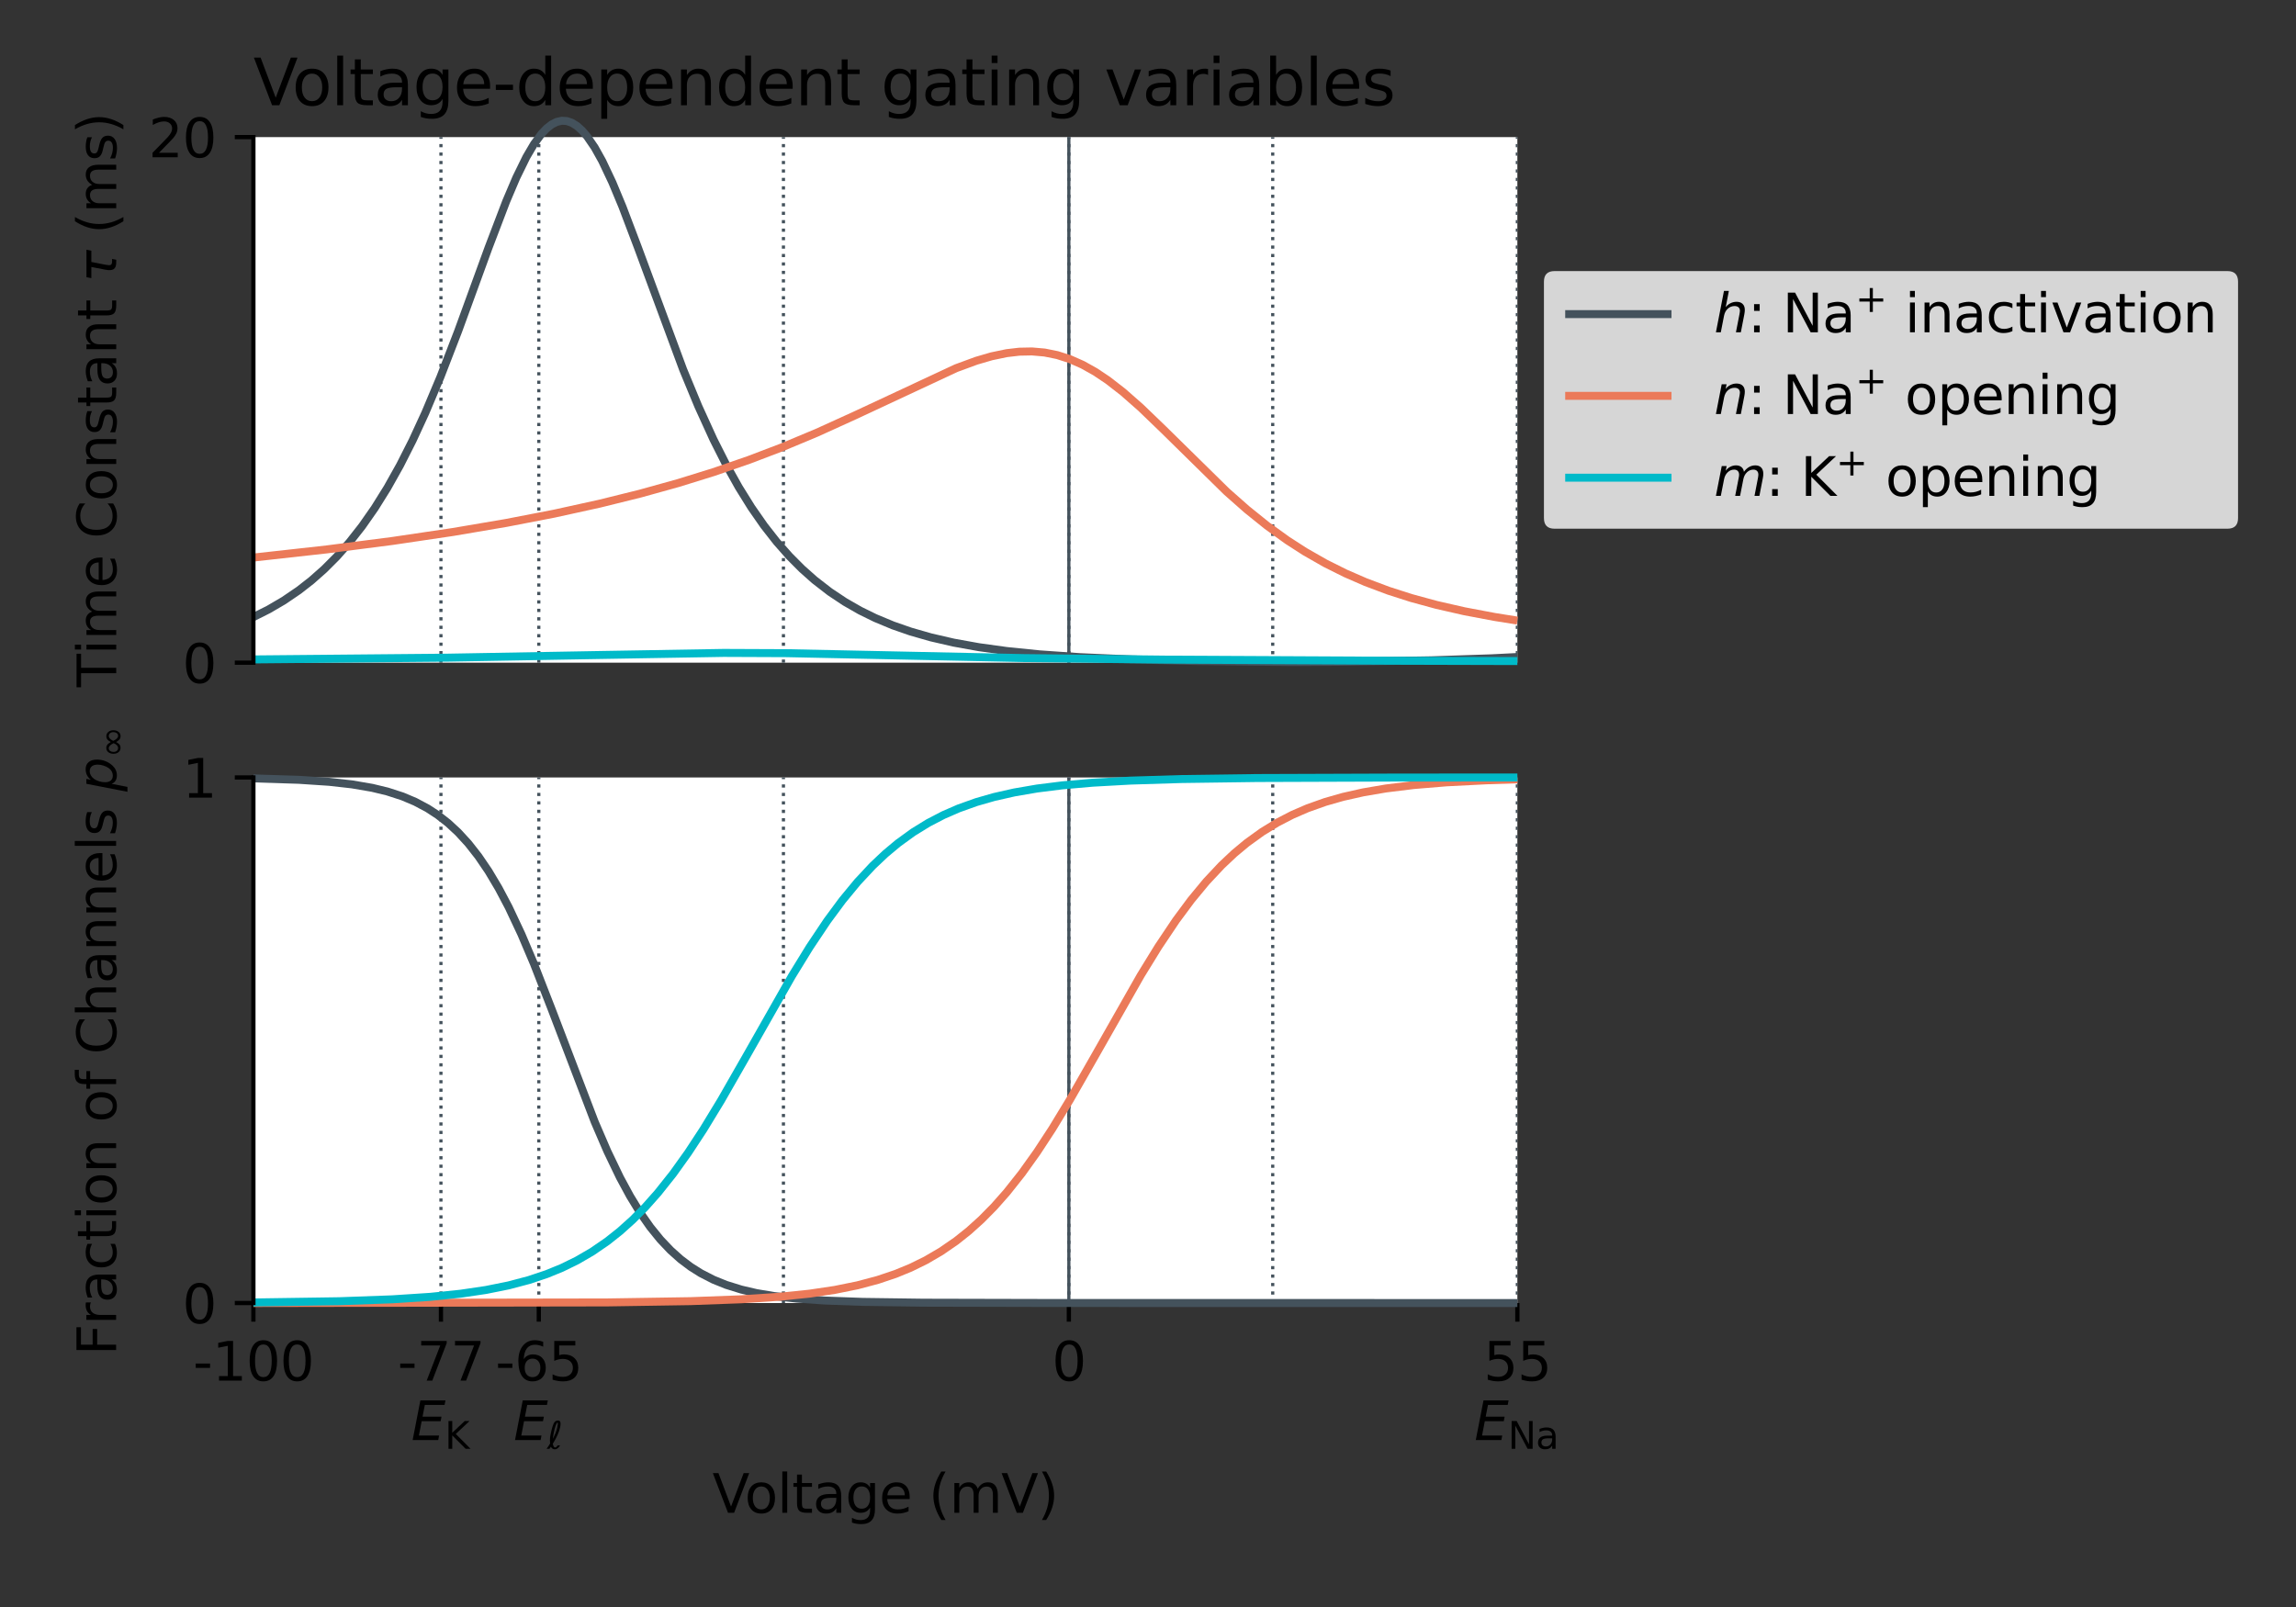 <?xml version="1.0" encoding="utf-8" standalone="no"?>
<!DOCTYPE svg PUBLIC "-//W3C//DTD SVG 1.1//EN"
  "http://www.w3.org/Graphics/SVG/1.1/DTD/svg11.dtd">
<svg xmlns:xlink="http://www.w3.org/1999/xlink" width="432pt" height="302.4pt" viewBox="0 0 432 302.4" xmlns="http://www.w3.org/2000/svg" version="1.1">
 <rect x="0" y="0" width="432" height="302.4" fill="#333333" stroke="none"/>
 <defs>
  <style type="text/css">*{stroke-linejoin: round; stroke-linecap: butt}</style>
 </defs>
 <g id="figure_1">
  <g id="patch_1">
   <path d="M 0 302.4 
L 432 302.4 
L 432 0 
L 0 0 
L 0 302.4 
z
" style="fill: none"/>
  </g>
  <g id="axes_1">
   <g id="patch_2">
    <path d="M 47.675 124.7 
L 285.497 124.7 
L 285.497 25.8 
L 47.675 25.8 
z
" style="fill: #ffffff"/>
   </g>
   <g id="line2d_1">
    <path d="M 47.675 124.7 
L 47.675 25.8 
" clip-path="url(#p7a672c3067)" style="fill: none; stroke-dasharray: 0.6,0.99; stroke-dashoffset: 0; stroke: #44525c; stroke-width: 0.6"/>
   </g>
   <g id="line2d_2">
    <path d="M 82.965 124.7 
L 82.965 25.8 
" clip-path="url(#p7a672c3067)" style="fill: none; stroke-dasharray: 0.6,0.99; stroke-dashoffset: 0; stroke: #44525c; stroke-width: 0.6"/>
   </g>
   <g id="line2d_3">
    <path d="M 101.377 124.7 
L 101.377 25.8 
" clip-path="url(#p7a672c3067)" style="fill: none; stroke-dasharray: 0.6,0.99; stroke-dashoffset: 0; stroke: #44525c; stroke-width: 0.6"/>
   </g>
   <g id="line2d_4">
    <path d="M 147.407 124.7 
L 147.407 25.8 
" clip-path="url(#p7a672c3067)" style="fill: none; stroke-dasharray: 0.6,0.99; stroke-dashoffset: 0; stroke: #44525c; stroke-width: 0.6"/>
   </g>
   <g id="line2d_5">
    <path d="M 201.108 124.7 
L 201.108 25.8 
" clip-path="url(#p7a672c3067)" style="fill: none; stroke-dasharray: 0.6,0.99; stroke-dashoffset: 0; stroke: #44525c; stroke-width: 0.6"/>
   </g>
   <g id="line2d_6">
    <path d="M 239.467 124.7 
L 239.467 25.8 
" clip-path="url(#p7a672c3067)" style="fill: none; stroke-dasharray: 0.6,0.99; stroke-dashoffset: 0; stroke: #44525c; stroke-width: 0.6"/>
   </g>
   <g id="line2d_7">
    <path d="M 285.497 124.7 
L 285.497 25.8 
" clip-path="url(#p7a672c3067)" style="fill: none; stroke-dasharray: 0.6,0.99; stroke-dashoffset: 0; stroke: #44525c; stroke-width: 0.6"/>
   </g>
   <g id="line2d_8">
    <path d="M 201.108 124.7 
L 201.108 25.8 
" clip-path="url(#p7a672c3067)" style="fill: none; stroke: #44525c; stroke-width: 0.6; stroke-linecap: square"/>
   </g>
   <g id="matplotlib.axis_1"/>
   <g id="matplotlib.axis_2">
    <g id="ytick_1">
     <g id="line2d_9">
      <defs>
       <path id="m59bffc2d62" d="M 0 0 
L -3.5 0 
" style="stroke: #000000; stroke-width: 0.8"/>
      </defs>
      <g>
       <use xlink:href="#m59bffc2d62" x="47.675" y="124.7" style="stroke: #000000; stroke-width: 0.8"/>
      </g>
     </g>
     <g id="text_1">
      <!-- 0 -->
      <g transform="translate(34.312 128.499) scale(0.1 -0.1)">
       <defs>
        <path id="DejaVuSans-30" d="M 2034 4250 
Q 1547 4250 1301 3770 
Q 1056 3291 1056 2328 
Q 1056 1369 1301 889 
Q 1547 409 2034 409 
Q 2525 409 2770 889 
Q 3016 1369 3016 2328 
Q 3016 3291 2770 3770 
Q 2525 4250 2034 4250 
z
M 2034 4750 
Q 2819 4750 3233 4129 
Q 3647 3509 3647 2328 
Q 3647 1150 3233 529 
Q 2819 -91 2034 -91 
Q 1250 -91 836 529 
Q 422 1150 422 2328 
Q 422 3509 836 4129 
Q 1250 4750 2034 4750 
z
" transform="scale(0.016)"/>
       </defs>
       <use xlink:href="#DejaVuSans-30"/>
      </g>
     </g>
    </g>
    <g id="ytick_2">
     <g id="line2d_10">
      <g>
       <use xlink:href="#m59bffc2d62" x="47.675" y="25.8" style="stroke: #000000; stroke-width: 0.8"/>
      </g>
     </g>
     <g id="text_2">
      <!-- 20 -->
      <g transform="translate(27.95 29.599) scale(0.1 -0.1)">
       <defs>
        <path id="DejaVuSans-32" d="M 1228 531 
L 3431 531 
L 3431 0 
L 469 0 
L 469 531 
Q 828 903 1448 1529 
Q 2069 2156 2228 2338 
Q 2531 2678 2651 2914 
Q 2772 3150 2772 3378 
Q 2772 3750 2511 3984 
Q 2250 4219 1831 4219 
Q 1534 4219 1204 4116 
Q 875 4013 500 3803 
L 500 4441 
Q 881 4594 1212 4672 
Q 1544 4750 1819 4750 
Q 2544 4750 2975 4387 
Q 3406 4025 3406 3419 
Q 3406 3131 3298 2873 
Q 3191 2616 2906 2266 
Q 2828 2175 2409 1742 
Q 1991 1309 1228 531 
z
" transform="scale(0.016)"/>
       </defs>
       <use xlink:href="#DejaVuSans-32"/>
       <use xlink:href="#DejaVuSans-30" x="63.623"/>
      </g>
     </g>
    </g>
    <g id="text_3">
     <!-- Time Constant $\tau$ (ms) -->
     <g transform="translate(21.87 129.3) rotate(-90) scale(0.1 -0.1)">
      <defs>
       <path id="DejaVuSans-54" d="M -19 4666 
L 3928 4666 
L 3928 4134 
L 2272 4134 
L 2272 0 
L 1638 0 
L 1638 4134 
L -19 4134 
L -19 4666 
z
" transform="scale(0.016)"/>
       <path id="DejaVuSans-69" d="M 603 3500 
L 1178 3500 
L 1178 0 
L 603 0 
L 603 3500 
z
M 603 4863 
L 1178 4863 
L 1178 4134 
L 603 4134 
L 603 4863 
z
" transform="scale(0.016)"/>
       <path id="DejaVuSans-6d" d="M 3328 2828 
Q 3544 3216 3844 3400 
Q 4144 3584 4550 3584 
Q 5097 3584 5394 3201 
Q 5691 2819 5691 2113 
L 5691 0 
L 5113 0 
L 5113 2094 
Q 5113 2597 4934 2840 
Q 4756 3084 4391 3084 
Q 3944 3084 3684 2787 
Q 3425 2491 3425 1978 
L 3425 0 
L 2847 0 
L 2847 2094 
Q 2847 2600 2669 2842 
Q 2491 3084 2119 3084 
Q 1678 3084 1418 2786 
Q 1159 2488 1159 1978 
L 1159 0 
L 581 0 
L 581 3500 
L 1159 3500 
L 1159 2956 
Q 1356 3278 1631 3431 
Q 1906 3584 2284 3584 
Q 2666 3584 2933 3390 
Q 3200 3197 3328 2828 
z
" transform="scale(0.016)"/>
       <path id="DejaVuSans-65" d="M 3597 1894 
L 3597 1613 
L 953 1613 
Q 991 1019 1311 708 
Q 1631 397 2203 397 
Q 2534 397 2845 478 
Q 3156 559 3463 722 
L 3463 178 
Q 3153 47 2828 -22 
Q 2503 -91 2169 -91 
Q 1331 -91 842 396 
Q 353 884 353 1716 
Q 353 2575 817 3079 
Q 1281 3584 2069 3584 
Q 2775 3584 3186 3129 
Q 3597 2675 3597 1894 
z
M 3022 2063 
Q 3016 2534 2758 2815 
Q 2500 3097 2075 3097 
Q 1594 3097 1305 2825 
Q 1016 2553 972 2059 
L 3022 2063 
z
" transform="scale(0.016)"/>
       <path id="DejaVuSans-20" transform="scale(0.016)"/>
       <path id="DejaVuSans-43" d="M 4122 4306 
L 4122 3641 
Q 3803 3938 3442 4084 
Q 3081 4231 2675 4231 
Q 1875 4231 1450 3742 
Q 1025 3253 1025 2328 
Q 1025 1406 1450 917 
Q 1875 428 2675 428 
Q 3081 428 3442 575 
Q 3803 722 4122 1019 
L 4122 359 
Q 3791 134 3420 21 
Q 3050 -91 2638 -91 
Q 1578 -91 968 557 
Q 359 1206 359 2328 
Q 359 3453 968 4101 
Q 1578 4750 2638 4750 
Q 3056 4750 3426 4639 
Q 3797 4528 4122 4306 
z
" transform="scale(0.016)"/>
       <path id="DejaVuSans-6f" d="M 1959 3097 
Q 1497 3097 1228 2736 
Q 959 2375 959 1747 
Q 959 1119 1226 758 
Q 1494 397 1959 397 
Q 2419 397 2687 759 
Q 2956 1122 2956 1747 
Q 2956 2369 2687 2733 
Q 2419 3097 1959 3097 
z
M 1959 3584 
Q 2709 3584 3137 3096 
Q 3566 2609 3566 1747 
Q 3566 888 3137 398 
Q 2709 -91 1959 -91 
Q 1206 -91 779 398 
Q 353 888 353 1747 
Q 353 2609 779 3096 
Q 1206 3584 1959 3584 
z
" transform="scale(0.016)"/>
       <path id="DejaVuSans-6e" d="M 3513 2113 
L 3513 0 
L 2938 0 
L 2938 2094 
Q 2938 2591 2744 2837 
Q 2550 3084 2163 3084 
Q 1697 3084 1428 2787 
Q 1159 2491 1159 1978 
L 1159 0 
L 581 0 
L 581 3500 
L 1159 3500 
L 1159 2956 
Q 1366 3272 1645 3428 
Q 1925 3584 2291 3584 
Q 2894 3584 3203 3211 
Q 3513 2838 3513 2113 
z
" transform="scale(0.016)"/>
       <path id="DejaVuSans-73" d="M 2834 3397 
L 2834 2853 
Q 2591 2978 2328 3040 
Q 2066 3103 1784 3103 
Q 1356 3103 1142 2972 
Q 928 2841 928 2578 
Q 928 2378 1081 2264 
Q 1234 2150 1697 2047 
L 1894 2003 
Q 2506 1872 2764 1633 
Q 3022 1394 3022 966 
Q 3022 478 2636 193 
Q 2250 -91 1575 -91 
Q 1294 -91 989 -36 
Q 684 19 347 128 
L 347 722 
Q 666 556 975 473 
Q 1284 391 1588 391 
Q 1994 391 2212 530 
Q 2431 669 2431 922 
Q 2431 1156 2273 1281 
Q 2116 1406 1581 1522 
L 1381 1569 
Q 847 1681 609 1914 
Q 372 2147 372 2553 
Q 372 3047 722 3315 
Q 1072 3584 1716 3584 
Q 2034 3584 2315 3537 
Q 2597 3491 2834 3397 
z
" transform="scale(0.016)"/>
       <path id="DejaVuSans-74" d="M 1172 4494 
L 1172 3500 
L 2356 3500 
L 2356 3053 
L 1172 3053 
L 1172 1153 
Q 1172 725 1289 603 
Q 1406 481 1766 481 
L 2356 481 
L 2356 0 
L 1766 0 
Q 1100 0 847 248 
Q 594 497 594 1153 
L 594 3053 
L 172 3053 
L 172 3500 
L 594 3500 
L 594 4494 
L 1172 4494 
z
" transform="scale(0.016)"/>
       <path id="DejaVuSans-61" d="M 2194 1759 
Q 1497 1759 1228 1600 
Q 959 1441 959 1056 
Q 959 750 1161 570 
Q 1363 391 1709 391 
Q 2188 391 2477 730 
Q 2766 1069 2766 1631 
L 2766 1759 
L 2194 1759 
z
M 3341 1997 
L 3341 0 
L 2766 0 
L 2766 531 
Q 2569 213 2275 61 
Q 1981 -91 1556 -91 
Q 1019 -91 701 211 
Q 384 513 384 1019 
Q 384 1609 779 1909 
Q 1175 2209 1959 2209 
L 2766 2209 
L 2766 2266 
Q 2766 2663 2505 2880 
Q 2244 3097 1772 3097 
Q 1472 3097 1187 3025 
Q 903 2953 641 2809 
L 641 3341 
Q 956 3463 1253 3523 
Q 1550 3584 1831 3584 
Q 2591 3584 2966 3190 
Q 3341 2797 3341 1997 
z
" transform="scale(0.016)"/>
       <path id="DejaVuSans-Oblique-3c4" d="M 2103 638 
Q 2188 488 2525 488 
L 2800 488 
L 2706 0 
L 2363 0 
Q 1800 0 1600 300 
Q 1403 606 1534 1269 
L 1856 2925 
L 541 2925 
L 653 3500 
L 3881 3500 
L 3769 2925 
L 2444 2925 
L 2113 1234 
Q 2025 781 2103 638 
z
" transform="scale(0.016)"/>
       <path id="DejaVuSans-28" d="M 1984 4856 
Q 1566 4138 1362 3434 
Q 1159 2731 1159 2009 
Q 1159 1288 1364 580 
Q 1569 -128 1984 -844 
L 1484 -844 
Q 1016 -109 783 600 
Q 550 1309 550 2009 
Q 550 2706 781 3412 
Q 1013 4119 1484 4856 
L 1984 4856 
z
" transform="scale(0.016)"/>
       <path id="DejaVuSans-29" d="M 513 4856 
L 1013 4856 
Q 1481 4119 1714 3412 
Q 1947 2706 1947 2009 
Q 1947 1309 1714 600 
Q 1481 -109 1013 -844 
L 513 -844 
Q 928 -128 1133 580 
Q 1338 1288 1338 2009 
Q 1338 2731 1133 3434 
Q 928 4138 513 4856 
z
" transform="scale(0.016)"/>
      </defs>
      <use xlink:href="#DejaVuSans-54" transform="translate(0 0.016)"/>
      <use xlink:href="#DejaVuSans-69" transform="translate(61.084 0.016)"/>
      <use xlink:href="#DejaVuSans-6d" transform="translate(88.867 0.016)"/>
      <use xlink:href="#DejaVuSans-65" transform="translate(186.279 0.016)"/>
      <use xlink:href="#DejaVuSans-20" transform="translate(247.803 0.016)"/>
      <use xlink:href="#DejaVuSans-43" transform="translate(279.59 0.016)"/>
      <use xlink:href="#DejaVuSans-6f" transform="translate(349.414 0.016)"/>
      <use xlink:href="#DejaVuSans-6e" transform="translate(410.596 0.016)"/>
      <use xlink:href="#DejaVuSans-73" transform="translate(473.975 0.016)"/>
      <use xlink:href="#DejaVuSans-74" transform="translate(526.074 0.016)"/>
      <use xlink:href="#DejaVuSans-61" transform="translate(565.283 0.016)"/>
      <use xlink:href="#DejaVuSans-6e" transform="translate(626.562 0.016)"/>
      <use xlink:href="#DejaVuSans-74" transform="translate(689.941 0.016)"/>
      <use xlink:href="#DejaVuSans-20" transform="translate(729.15 0.016)"/>
      <use xlink:href="#DejaVuSans-Oblique-3c4" transform="translate(760.938 0.016)"/>
      <use xlink:href="#DejaVuSans-20" transform="translate(821.143 0.016)"/>
      <use xlink:href="#DejaVuSans-28" transform="translate(852.93 0.016)"/>
      <use xlink:href="#DejaVuSans-6d" transform="translate(891.943 0.016)"/>
      <use xlink:href="#DejaVuSans-73" transform="translate(989.355 0.016)"/>
      <use xlink:href="#DejaVuSans-29" transform="translate(1041.455 0.016)"/>
     </g>
    </g>
   </g>
   <g id="line2d_11">
    <path d="M 47.675 116.119 
L 50.529 114.687 
L 53.383 113.018 
L 56.237 111.076 
L 58.615 109.218 
L 60.993 107.113 
L 63.371 104.732 
L 65.749 102.044 
L 68.128 99.015 
L 70.506 95.611 
L 72.884 91.802 
L 75.262 87.559 
L 77.641 82.861 
L 80.019 77.702 
L 82.873 70.922 
L 86.202 62.305 
L 91.91 46.636 
L 95.239 37.903 
L 97.142 33.43 
L 99.045 29.542 
L 100.471 27.112 
L 101.898 25.167 
L 102.85 24.168 
L 103.801 23.422 
L 104.752 22.938 
L 105.704 22.723 
L 106.655 22.78 
L 107.606 23.108 
L 108.557 23.703 
L 109.509 24.557 
L 110.46 25.658 
L 111.887 27.745 
L 113.314 30.3 
L 115.216 34.325 
L 117.119 38.899 
L 119.973 46.426 
L 128.534 69.54 
L 131.388 76.438 
L 134.242 82.702 
L 136.62 87.414 
L 138.999 91.672 
L 141.377 95.495 
L 143.755 98.911 
L 146.133 101.952 
L 148.511 104.651 
L 150.89 107.041 
L 153.268 109.154 
L 156.122 111.365 
L 158.976 113.267 
L 161.829 114.9 
L 164.683 116.302 
L 168.013 117.688 
L 171.342 118.846 
L 175.148 119.937 
L 179.428 120.925 
L 184.185 121.784 
L 189.417 122.505 
L 195.6 123.131 
L 203.21 123.662 
L 212.723 124.081 
L 225.09 124.384 
L 243.165 124.581 
L 251.726 124.529 
L 269.325 124.255 
L 280.74 123.873 
L 285.497 123.63 
L 285.497 123.63 
" style="fill: none; stroke: #44525c; stroke-width: 1.5"/>
   </g>
   <g id="line2d_12">
    <path d="M 47.675 104.92 
L 61.469 103.388 
L 73.835 101.797 
L 85.251 100.104 
L 95.239 98.405 
L 104.277 96.656 
L 112.838 94.775 
L 120.448 92.889 
L 127.583 90.906 
L 134.242 88.841 
L 140.901 86.545 
L 147.085 84.19 
L 153.744 81.406 
L 160.878 78.162 
L 179.904 69.281 
L 183.709 67.883 
L 186.563 67.049 
L 189.417 66.455 
L 191.795 66.179 
L 194.173 66.133 
L 196.551 66.34 
L 198.93 66.82 
L 201.308 67.584 
L 203.686 68.634 
L 206.064 69.963 
L 208.443 71.554 
L 211.296 73.768 
L 214.626 76.695 
L 218.907 80.82 
L 230.798 92.508 
L 234.603 95.868 
L 238.408 98.93 
L 242.213 101.675 
L 245.543 103.82 
L 249.348 105.993 
L 253.153 107.893 
L 256.958 109.549 
L 261.239 111.157 
L 265.52 112.53 
L 270.276 113.826 
L 275.508 115.019 
L 281.216 116.097 
L 285.497 116.781 
L 285.497 116.781 
" style="fill: none; stroke: #eb7a59; stroke-width: 1.5"/>
   </g>
   <g id="line2d_13">
    <path d="M 47.675 124.088 
L 84.3 123.755 
L 110.936 123.289 
L 136.145 122.863 
L 148.036 122.912 
L 163.732 123.235 
L 192.746 123.837 
L 219.382 124.126 
L 261.715 124.335 
L 285.497 124.398 
L 285.497 124.398 
" style="fill: none; stroke: #00bac9; stroke-width: 1.5"/>
   </g>
   <g id="patch_3">
    <path d="M 47.675 124.7 
L 47.675 25.8 
" style="fill: none; stroke: #000000; stroke-width: 0.8; stroke-linejoin: miter; stroke-linecap: square"/>
   </g>
   <g id="text_4">
    <!-- Voltage-dependent gating variables -->
    <g transform="translate(47.675 19.8) scale(0.12 -0.12)">
     <defs>
      <path id="DejaVuSans-56" d="M 1831 0 
L 50 4666 
L 709 4666 
L 2188 738 
L 3669 4666 
L 4325 4666 
L 2547 0 
L 1831 0 
z
" transform="scale(0.016)"/>
      <path id="DejaVuSans-6c" d="M 603 4863 
L 1178 4863 
L 1178 0 
L 603 0 
L 603 4863 
z
" transform="scale(0.016)"/>
      <path id="DejaVuSans-67" d="M 2906 1791 
Q 2906 2416 2648 2759 
Q 2391 3103 1925 3103 
Q 1463 3103 1205 2759 
Q 947 2416 947 1791 
Q 947 1169 1205 825 
Q 1463 481 1925 481 
Q 2391 481 2648 825 
Q 2906 1169 2906 1791 
z
M 3481 434 
Q 3481 -459 3084 -895 
Q 2688 -1331 1869 -1331 
Q 1566 -1331 1297 -1286 
Q 1028 -1241 775 -1147 
L 775 -588 
Q 1028 -725 1275 -790 
Q 1522 -856 1778 -856 
Q 2344 -856 2625 -561 
Q 2906 -266 2906 331 
L 2906 616 
Q 2728 306 2450 153 
Q 2172 0 1784 0 
Q 1141 0 747 490 
Q 353 981 353 1791 
Q 353 2603 747 3093 
Q 1141 3584 1784 3584 
Q 2172 3584 2450 3431 
Q 2728 3278 2906 2969 
L 2906 3500 
L 3481 3500 
L 3481 434 
z
" transform="scale(0.016)"/>
      <path id="DejaVuSans-2d" d="M 313 2009 
L 1997 2009 
L 1997 1497 
L 313 1497 
L 313 2009 
z
" transform="scale(0.016)"/>
      <path id="DejaVuSans-64" d="M 2906 2969 
L 2906 4863 
L 3481 4863 
L 3481 0 
L 2906 0 
L 2906 525 
Q 2725 213 2448 61 
Q 2172 -91 1784 -91 
Q 1150 -91 751 415 
Q 353 922 353 1747 
Q 353 2572 751 3078 
Q 1150 3584 1784 3584 
Q 2172 3584 2448 3432 
Q 2725 3281 2906 2969 
z
M 947 1747 
Q 947 1113 1208 752 
Q 1469 391 1925 391 
Q 2381 391 2643 752 
Q 2906 1113 2906 1747 
Q 2906 2381 2643 2742 
Q 2381 3103 1925 3103 
Q 1469 3103 1208 2742 
Q 947 2381 947 1747 
z
" transform="scale(0.016)"/>
      <path id="DejaVuSans-70" d="M 1159 525 
L 1159 -1331 
L 581 -1331 
L 581 3500 
L 1159 3500 
L 1159 2969 
Q 1341 3281 1617 3432 
Q 1894 3584 2278 3584 
Q 2916 3584 3314 3078 
Q 3713 2572 3713 1747 
Q 3713 922 3314 415 
Q 2916 -91 2278 -91 
Q 1894 -91 1617 61 
Q 1341 213 1159 525 
z
M 3116 1747 
Q 3116 2381 2855 2742 
Q 2594 3103 2138 3103 
Q 1681 3103 1420 2742 
Q 1159 2381 1159 1747 
Q 1159 1113 1420 752 
Q 1681 391 2138 391 
Q 2594 391 2855 752 
Q 3116 1113 3116 1747 
z
" transform="scale(0.016)"/>
      <path id="DejaVuSans-76" d="M 191 3500 
L 800 3500 
L 1894 563 
L 2988 3500 
L 3597 3500 
L 2284 0 
L 1503 0 
L 191 3500 
z
" transform="scale(0.016)"/>
      <path id="DejaVuSans-72" d="M 2631 2963 
Q 2534 3019 2420 3045 
Q 2306 3072 2169 3072 
Q 1681 3072 1420 2755 
Q 1159 2438 1159 1844 
L 1159 0 
L 581 0 
L 581 3500 
L 1159 3500 
L 1159 2956 
Q 1341 3275 1631 3429 
Q 1922 3584 2338 3584 
Q 2397 3584 2469 3576 
Q 2541 3569 2628 3553 
L 2631 2963 
z
" transform="scale(0.016)"/>
      <path id="DejaVuSans-62" d="M 3116 1747 
Q 3116 2381 2855 2742 
Q 2594 3103 2138 3103 
Q 1681 3103 1420 2742 
Q 1159 2381 1159 1747 
Q 1159 1113 1420 752 
Q 1681 391 2138 391 
Q 2594 391 2855 752 
Q 3116 1113 3116 1747 
z
M 1159 2969 
Q 1341 3281 1617 3432 
Q 1894 3584 2278 3584 
Q 2916 3584 3314 3078 
Q 3713 2572 3713 1747 
Q 3713 922 3314 415 
Q 2916 -91 2278 -91 
Q 1894 -91 1617 61 
Q 1341 213 1159 525 
L 1159 0 
L 581 0 
L 581 4863 
L 1159 4863 
L 1159 2969 
z
" transform="scale(0.016)"/>
     </defs>
     <use xlink:href="#DejaVuSans-56"/>
     <use xlink:href="#DejaVuSans-6f" x="60.658"/>
     <use xlink:href="#DejaVuSans-6c" x="121.84"/>
     <use xlink:href="#DejaVuSans-74" x="149.623"/>
     <use xlink:href="#DejaVuSans-61" x="188.832"/>
     <use xlink:href="#DejaVuSans-67" x="250.111"/>
     <use xlink:href="#DejaVuSans-65" x="313.588"/>
     <use xlink:href="#DejaVuSans-2d" x="375.111"/>
     <use xlink:href="#DejaVuSans-64" x="411.195"/>
     <use xlink:href="#DejaVuSans-65" x="474.672"/>
     <use xlink:href="#DejaVuSans-70" x="536.195"/>
     <use xlink:href="#DejaVuSans-65" x="599.672"/>
     <use xlink:href="#DejaVuSans-6e" x="661.195"/>
     <use xlink:href="#DejaVuSans-64" x="724.574"/>
     <use xlink:href="#DejaVuSans-65" x="788.051"/>
     <use xlink:href="#DejaVuSans-6e" x="849.574"/>
     <use xlink:href="#DejaVuSans-74" x="912.953"/>
     <use xlink:href="#DejaVuSans-20" x="952.162"/>
     <use xlink:href="#DejaVuSans-67" x="983.949"/>
     <use xlink:href="#DejaVuSans-61" x="1047.426"/>
     <use xlink:href="#DejaVuSans-74" x="1108.705"/>
     <use xlink:href="#DejaVuSans-69" x="1147.914"/>
     <use xlink:href="#DejaVuSans-6e" x="1175.697"/>
     <use xlink:href="#DejaVuSans-67" x="1239.076"/>
     <use xlink:href="#DejaVuSans-20" x="1302.553"/>
     <use xlink:href="#DejaVuSans-76" x="1334.34"/>
     <use xlink:href="#DejaVuSans-61" x="1393.52"/>
     <use xlink:href="#DejaVuSans-72" x="1454.799"/>
     <use xlink:href="#DejaVuSans-69" x="1495.912"/>
     <use xlink:href="#DejaVuSans-61" x="1523.695"/>
     <use xlink:href="#DejaVuSans-62" x="1584.975"/>
     <use xlink:href="#DejaVuSans-6c" x="1648.451"/>
     <use xlink:href="#DejaVuSans-65" x="1676.234"/>
     <use xlink:href="#DejaVuSans-73" x="1737.758"/>
    </g>
   </g>
   <g id="legend_1">
    <g id="patch_4">
     <path d="M 292.497 99.489 
L 419.097 99.489 
Q 421.097 99.489 421.097 97.489 
L 421.097 53.011 
Q 421.097 51.011 419.097 51.011 
L 292.497 51.011 
Q 290.497 51.011 290.497 53.011 
L 290.497 97.489 
Q 290.497 99.489 292.497 99.489 
z
" style="fill: #ffffff; opacity: 0.8"/>
    </g>
    <g id="line2d_14">
     <path d="M 294.497 59.109 
L 304.497 59.109 
L 314.497 59.109 
" style="fill: none; stroke: #44525c; stroke-width: 1.5"/>
    </g>
    <g id="text_5">
     <!-- $h$: Na${}^{+}$ inactivation -->
     <g transform="translate(322.497 62.609) scale(0.1 -0.1)">
      <defs>
       <path id="DejaVuSans-Oblique-68" d="M 3566 2113 
L 3156 0 
L 2578 0 
L 2988 2091 
Q 3016 2238 3031 2350 
Q 3047 2463 3047 2528 
Q 3047 2791 2881 2937 
Q 2716 3084 2419 3084 
Q 1956 3084 1617 2771 
Q 1278 2459 1178 1941 
L 800 0 
L 225 0 
L 1172 4863 
L 1747 4863 
L 1375 2950 
Q 1594 3244 1934 3414 
Q 2275 3584 2650 3584 
Q 3113 3584 3367 3334 
Q 3622 3084 3622 2631 
Q 3622 2519 3608 2391 
Q 3594 2263 3566 2113 
z
" transform="scale(0.016)"/>
       <path id="DejaVuSans-3a" d="M 750 794 
L 1409 794 
L 1409 0 
L 750 0 
L 750 794 
z
M 750 3309 
L 1409 3309 
L 1409 2516 
L 750 2516 
L 750 3309 
z
" transform="scale(0.016)"/>
       <path id="DejaVuSans-4e" d="M 628 4666 
L 1478 4666 
L 3547 763 
L 3547 4666 
L 4159 4666 
L 4159 0 
L 3309 0 
L 1241 3903 
L 1241 0 
L 628 0 
L 628 4666 
z
" transform="scale(0.016)"/>
       <path id="DejaVuSans-2b" d="M 2944 4013 
L 2944 2272 
L 4684 2272 
L 4684 1741 
L 2944 1741 
L 2944 0 
L 2419 0 
L 2419 1741 
L 678 1741 
L 678 2272 
L 2419 2272 
L 2419 4013 
L 2944 4013 
z
" transform="scale(0.016)"/>
       <path id="DejaVuSans-63" d="M 3122 3366 
L 3122 2828 
Q 2878 2963 2633 3030 
Q 2388 3097 2138 3097 
Q 1578 3097 1268 2742 
Q 959 2388 959 1747 
Q 959 1106 1268 751 
Q 1578 397 2138 397 
Q 2388 397 2633 464 
Q 2878 531 3122 666 
L 3122 134 
Q 2881 22 2623 -34 
Q 2366 -91 2075 -91 
Q 1284 -91 818 406 
Q 353 903 353 1747 
Q 353 2603 823 3093 
Q 1294 3584 2113 3584 
Q 2378 3584 2631 3529 
Q 2884 3475 3122 3366 
z
" transform="scale(0.016)"/>
      </defs>
      <use xlink:href="#DejaVuSans-Oblique-68" transform="translate(0 0.827)"/>
      <use xlink:href="#DejaVuSans-3a" transform="translate(63.379 0.827)"/>
      <use xlink:href="#DejaVuSans-20" transform="translate(97.07 0.827)"/>
      <use xlink:href="#DejaVuSans-4e" transform="translate(128.857 0.827)"/>
      <use xlink:href="#DejaVuSans-61" transform="translate(203.662 0.827)"/>
      <use xlink:href="#DejaVuSans-2b" transform="translate(265.898 39.108) scale(0.7)"/>
      <use xlink:href="#DejaVuSans-20" transform="translate(327.285 0.827)"/>
      <use xlink:href="#DejaVuSans-69" transform="translate(359.072 0.827)"/>
      <use xlink:href="#DejaVuSans-6e" transform="translate(386.855 0.827)"/>
      <use xlink:href="#DejaVuSans-61" transform="translate(450.234 0.827)"/>
      <use xlink:href="#DejaVuSans-63" transform="translate(511.514 0.827)"/>
      <use xlink:href="#DejaVuSans-74" transform="translate(566.494 0.827)"/>
      <use xlink:href="#DejaVuSans-69" transform="translate(605.703 0.827)"/>
      <use xlink:href="#DejaVuSans-76" transform="translate(633.486 0.827)"/>
      <use xlink:href="#DejaVuSans-61" transform="translate(692.666 0.827)"/>
      <use xlink:href="#DejaVuSans-74" transform="translate(753.945 0.827)"/>
      <use xlink:href="#DejaVuSans-69" transform="translate(793.154 0.827)"/>
      <use xlink:href="#DejaVuSans-6f" transform="translate(820.938 0.827)"/>
      <use xlink:href="#DejaVuSans-6e" transform="translate(882.119 0.827)"/>
     </g>
    </g>
    <g id="line2d_15">
     <path d="M 294.497 74.489 
L 304.497 74.489 
L 314.497 74.489 
" style="fill: none; stroke: #eb7a59; stroke-width: 1.5"/>
    </g>
    <g id="text_6">
     <!-- $n$: Na${}^{+}$ opening -->
     <g transform="translate(322.497 77.989) scale(0.1 -0.1)">
      <defs>
       <path id="DejaVuSans-Oblique-6e" d="M 3566 2113 
L 3156 0 
L 2578 0 
L 2988 2091 
Q 3016 2238 3031 2350 
Q 3047 2463 3047 2528 
Q 3047 2791 2881 2937 
Q 2716 3084 2419 3084 
Q 1956 3084 1622 2776 
Q 1288 2469 1184 1941 
L 800 0 
L 225 0 
L 903 3500 
L 1478 3500 
L 1363 2950 
Q 1603 3253 1940 3418 
Q 2278 3584 2650 3584 
Q 3113 3584 3367 3334 
Q 3622 3084 3622 2631 
Q 3622 2519 3608 2391 
Q 3594 2263 3566 2113 
z
" transform="scale(0.016)"/>
      </defs>
      <use xlink:href="#DejaVuSans-Oblique-6e" transform="translate(0 0.827)"/>
      <use xlink:href="#DejaVuSans-3a" transform="translate(63.379 0.827)"/>
      <use xlink:href="#DejaVuSans-20" transform="translate(97.07 0.827)"/>
      <use xlink:href="#DejaVuSans-4e" transform="translate(128.857 0.827)"/>
      <use xlink:href="#DejaVuSans-61" transform="translate(203.662 0.827)"/>
      <use xlink:href="#DejaVuSans-2b" transform="translate(265.898 39.108) scale(0.7)"/>
      <use xlink:href="#DejaVuSans-20" transform="translate(327.285 0.827)"/>
      <use xlink:href="#DejaVuSans-6f" transform="translate(359.072 0.827)"/>
      <use xlink:href="#DejaVuSans-70" transform="translate(420.254 0.827)"/>
      <use xlink:href="#DejaVuSans-65" transform="translate(483.73 0.827)"/>
      <use xlink:href="#DejaVuSans-6e" transform="translate(545.254 0.827)"/>
      <use xlink:href="#DejaVuSans-69" transform="translate(608.633 0.827)"/>
      <use xlink:href="#DejaVuSans-6e" transform="translate(636.416 0.827)"/>
      <use xlink:href="#DejaVuSans-67" transform="translate(699.795 0.827)"/>
     </g>
    </g>
    <g id="line2d_16">
     <path d="M 294.497 89.889 
L 304.497 89.889 
L 314.497 89.889 
" style="fill: none; stroke: #00bac9; stroke-width: 1.5"/>
    </g>
    <g id="text_7">
     <!-- $m$: K${}^{+}$ opening -->
     <g transform="translate(322.497 93.389) scale(0.1 -0.1)">
      <defs>
       <path id="DejaVuSans-Oblique-6d" d="M 5747 2113 
L 5338 0 
L 4763 0 
L 5166 2094 
Q 5191 2228 5203 2325 
Q 5216 2422 5216 2491 
Q 5216 2772 5059 2928 
Q 4903 3084 4622 3084 
Q 4203 3084 3875 2770 
Q 3547 2456 3450 1953 
L 3066 0 
L 2491 0 
L 2900 2094 
Q 2925 2209 2937 2307 
Q 2950 2406 2950 2484 
Q 2950 2769 2794 2926 
Q 2638 3084 2363 3084 
Q 1938 3084 1609 2770 
Q 1281 2456 1184 1953 
L 800 0 
L 225 0 
L 909 3500 
L 1484 3500 
L 1375 2956 
Q 1609 3263 1923 3423 
Q 2238 3584 2597 3584 
Q 2978 3584 3223 3384 
Q 3469 3184 3519 2828 
Q 3781 3197 4126 3390 
Q 4472 3584 4856 3584 
Q 5306 3584 5551 3325 
Q 5797 3066 5797 2591 
Q 5797 2488 5784 2364 
Q 5772 2241 5747 2113 
z
" transform="scale(0.016)"/>
       <path id="DejaVuSans-4b" d="M 628 4666 
L 1259 4666 
L 1259 2694 
L 3353 4666 
L 4166 4666 
L 1850 2491 
L 4331 0 
L 3500 0 
L 1259 2247 
L 1259 0 
L 628 0 
L 628 4666 
z
" transform="scale(0.016)"/>
      </defs>
      <use xlink:href="#DejaVuSans-Oblique-6d" transform="translate(0 0.827)"/>
      <use xlink:href="#DejaVuSans-3a" transform="translate(97.412 0.827)"/>
      <use xlink:href="#DejaVuSans-20" transform="translate(131.104 0.827)"/>
      <use xlink:href="#DejaVuSans-4b" transform="translate(162.891 0.827)"/>
      <use xlink:href="#DejaVuSans-2b" transform="translate(229.424 39.108) scale(0.7)"/>
      <use xlink:href="#DejaVuSans-20" transform="translate(290.811 0.827)"/>
      <use xlink:href="#DejaVuSans-6f" transform="translate(322.598 0.827)"/>
      <use xlink:href="#DejaVuSans-70" transform="translate(383.779 0.827)"/>
      <use xlink:href="#DejaVuSans-65" transform="translate(447.256 0.827)"/>
      <use xlink:href="#DejaVuSans-6e" transform="translate(508.779 0.827)"/>
      <use xlink:href="#DejaVuSans-69" transform="translate(572.158 0.827)"/>
      <use xlink:href="#DejaVuSans-6e" transform="translate(599.941 0.827)"/>
      <use xlink:href="#DejaVuSans-67" transform="translate(663.32 0.827)"/>
     </g>
    </g>
   </g>
  </g>
  <g id="axes_2">
   <g id="patch_5">
    <path d="M 47.675 245.2 
L 285.497 245.2 
L 285.497 146.3 
L 47.675 146.3 
z
" style="fill: #ffffff"/>
   </g>
   <g id="line2d_17">
    <path d="M 47.675 245.2 
L 47.675 146.3 
" clip-path="url(#p83c59f8e7e)" style="fill: none; stroke-dasharray: 0.6,0.99; stroke-dashoffset: 0; stroke: #44525c; stroke-width: 0.6"/>
   </g>
   <g id="line2d_18">
    <path d="M 82.965 245.2 
L 82.965 146.3 
" clip-path="url(#p83c59f8e7e)" style="fill: none; stroke-dasharray: 0.6,0.99; stroke-dashoffset: 0; stroke: #44525c; stroke-width: 0.6"/>
   </g>
   <g id="line2d_19">
    <path d="M 101.377 245.2 
L 101.377 146.3 
" clip-path="url(#p83c59f8e7e)" style="fill: none; stroke-dasharray: 0.6,0.99; stroke-dashoffset: 0; stroke: #44525c; stroke-width: 0.6"/>
   </g>
   <g id="line2d_20">
    <path d="M 147.407 245.2 
L 147.407 146.3 
" clip-path="url(#p83c59f8e7e)" style="fill: none; stroke-dasharray: 0.6,0.99; stroke-dashoffset: 0; stroke: #44525c; stroke-width: 0.6"/>
   </g>
   <g id="line2d_21">
    <path d="M 201.108 245.2 
L 201.108 146.3 
" clip-path="url(#p83c59f8e7e)" style="fill: none; stroke-dasharray: 0.6,0.99; stroke-dashoffset: 0; stroke: #44525c; stroke-width: 0.6"/>
   </g>
   <g id="line2d_22">
    <path d="M 239.467 245.2 
L 239.467 146.3 
" clip-path="url(#p83c59f8e7e)" style="fill: none; stroke-dasharray: 0.6,0.99; stroke-dashoffset: 0; stroke: #44525c; stroke-width: 0.6"/>
   </g>
   <g id="line2d_23">
    <path d="M 285.497 245.2 
L 285.497 146.3 
" clip-path="url(#p83c59f8e7e)" style="fill: none; stroke-dasharray: 0.6,0.99; stroke-dashoffset: 0; stroke: #44525c; stroke-width: 0.6"/>
   </g>
   <g id="line2d_24">
    <path d="M 201.108 245.2 
L 201.108 146.3 
" clip-path="url(#p83c59f8e7e)" style="fill: none; stroke: #44525c; stroke-width: 0.6; stroke-linecap: square"/>
   </g>
   <g id="matplotlib.axis_3">
    <g id="xtick_1">
     <g id="line2d_25">
      <defs>
       <path id="m7ce2f29eb0" d="M 0 0 
L 0 3.5 
" style="stroke: #000000; stroke-width: 0.8"/>
      </defs>
      <g>
       <use xlink:href="#m7ce2f29eb0" x="47.675" y="245.2" style="stroke: #000000; stroke-width: 0.8"/>
      </g>
     </g>
     <g id="text_8">
      <!-- -100 -->
      <g transform="translate(36.327 259.798) scale(0.1 -0.1)">
       <defs>
        <path id="DejaVuSans-31" d="M 794 531 
L 1825 531 
L 1825 4091 
L 703 3866 
L 703 4441 
L 1819 4666 
L 2450 4666 
L 2450 531 
L 3481 531 
L 3481 0 
L 794 0 
L 794 531 
z
" transform="scale(0.016)"/>
       </defs>
       <use xlink:href="#DejaVuSans-2d"/>
       <use xlink:href="#DejaVuSans-31" x="36.084"/>
       <use xlink:href="#DejaVuSans-30" x="99.707"/>
       <use xlink:href="#DejaVuSans-30" x="163.33"/>
      </g>
     </g>
    </g>
    <g id="xtick_2">
     <g id="line2d_26">
      <g>
       <use xlink:href="#m7ce2f29eb0" x="82.965" y="245.2" style="stroke: #000000; stroke-width: 0.8"/>
      </g>
     </g>
     <g id="text_9">
      <!-- -77 -->
      <g transform="translate(74.798 259.798) scale(0.1 -0.1)">
       <defs>
        <path id="DejaVuSans-37" d="M 525 4666 
L 3525 4666 
L 3525 4397 
L 1831 0 
L 1172 0 
L 2766 4134 
L 525 4134 
L 525 4666 
z
" transform="scale(0.016)"/>
       </defs>
       <use xlink:href="#DejaVuSans-2d"/>
       <use xlink:href="#DejaVuSans-37" x="36.084"/>
       <use xlink:href="#DejaVuSans-37" x="99.707"/>
      </g>
      <!-- $E_{\mathrm{K}}$ -->
      <g transform="translate(77.365 270.996) scale(0.1 -0.1)">
       <defs>
        <path id="DejaVuSans-Oblique-45" d="M 1081 4666 
L 4031 4666 
L 3928 4134 
L 1606 4134 
L 1338 2753 
L 3566 2753 
L 3463 2222 
L 1234 2222 
L 909 531 
L 3284 531 
L 3181 0 
L 172 0 
L 1081 4666 
z
" transform="scale(0.016)"/>
       </defs>
       <use xlink:href="#DejaVuSans-Oblique-45" transform="translate(0 0.094)"/>
       <use xlink:href="#DejaVuSans-4b" transform="translate(63.184 -16.312) scale(0.7)"/>
      </g>
     </g>
    </g>
    <g id="xtick_3">
     <g id="line2d_27">
      <g>
       <use xlink:href="#m7ce2f29eb0" x="101.377" y="245.2" style="stroke: #000000; stroke-width: 0.8"/>
      </g>
     </g>
     <g id="text_10">
      <!-- -65 -->
      <g transform="translate(93.21 259.798) scale(0.1 -0.1)">
       <defs>
        <path id="DejaVuSans-36" d="M 2113 2584 
Q 1688 2584 1439 2293 
Q 1191 2003 1191 1497 
Q 1191 994 1439 701 
Q 1688 409 2113 409 
Q 2538 409 2786 701 
Q 3034 994 3034 1497 
Q 3034 2003 2786 2293 
Q 2538 2584 2113 2584 
z
M 3366 4563 
L 3366 3988 
Q 3128 4100 2886 4159 
Q 2644 4219 2406 4219 
Q 1781 4219 1451 3797 
Q 1122 3375 1075 2522 
Q 1259 2794 1537 2939 
Q 1816 3084 2150 3084 
Q 2853 3084 3261 2657 
Q 3669 2231 3669 1497 
Q 3669 778 3244 343 
Q 2819 -91 2113 -91 
Q 1303 -91 875 529 
Q 447 1150 447 2328 
Q 447 3434 972 4092 
Q 1497 4750 2381 4750 
Q 2619 4750 2861 4703 
Q 3103 4656 3366 4563 
z
" transform="scale(0.016)"/>
        <path id="DejaVuSans-35" d="M 691 4666 
L 3169 4666 
L 3169 4134 
L 1269 4134 
L 1269 2991 
Q 1406 3038 1543 3061 
Q 1681 3084 1819 3084 
Q 2600 3084 3056 2656 
Q 3513 2228 3513 1497 
Q 3513 744 3044 326 
Q 2575 -91 1722 -91 
Q 1428 -91 1123 -41 
Q 819 9 494 109 
L 494 744 
Q 775 591 1075 516 
Q 1375 441 1709 441 
Q 2250 441 2565 725 
Q 2881 1009 2881 1497 
Q 2881 1984 2565 2268 
Q 2250 2553 1709 2553 
Q 1456 2553 1204 2497 
Q 953 2441 691 2322 
L 691 4666 
z
" transform="scale(0.016)"/>
       </defs>
       <use xlink:href="#DejaVuSans-2d"/>
       <use xlink:href="#DejaVuSans-36" x="36.084"/>
       <use xlink:href="#DejaVuSans-35" x="99.707"/>
      </g>
      <!-- $E_{\ell}$ -->
      <g transform="translate(96.627 270.996) scale(0.1 -0.1)">
       <defs>
        <path id="DejaVuSans-Oblique-2113" d="M 950 838 
Q 1078 213 1350 213 
Q 1531 213 1766 572 
L 2181 572 
Q 1994 253 1775 88 
Q 1538 -91 1319 -91 
Q 831 -91 634 344 
L 400 0 
L -88 0 
Q 250 459 500 888 
Q 469 1131 469 1397 
Q 469 1872 566 2347 
Q 931 4131 1256 4497 
Q 1481 4750 1866 4750 
Q 2256 4750 2256 4209 
Q 2253 3966 2197 3675 
Q 1972 2484 950 838 
z
M 947 1656 
Q 1531 2744 1709 3613 
Q 1803 4072 1803 4191 
Q 1803 4406 1725 4406 
Q 1384 4134 1081 2516 
Q 997 2063 947 1656 
z
" transform="scale(0.016)"/>
       </defs>
       <use xlink:href="#DejaVuSans-Oblique-45" transform="translate(0 0.094)"/>
       <use xlink:href="#DejaVuSans-Oblique-2113" transform="translate(63.184 -16.312) scale(0.7)"/>
      </g>
     </g>
    </g>
    <g id="xtick_4">
     <g id="line2d_28">
      <g>
       <use xlink:href="#m7ce2f29eb0" x="201.108" y="245.2" style="stroke: #000000; stroke-width: 0.8"/>
      </g>
     </g>
     <g id="text_11">
      <!-- 0 -->
      <g transform="translate(197.927 259.798) scale(0.1 -0.1)">
       <use xlink:href="#DejaVuSans-30"/>
      </g>
     </g>
    </g>
    <g id="xtick_5">
     <g id="line2d_29">
      <g>
       <use xlink:href="#m7ce2f29eb0" x="285.497" y="245.2" style="stroke: #000000; stroke-width: 0.8"/>
      </g>
     </g>
     <g id="text_12">
      <!-- 55 -->
      <g transform="translate(279.134 259.798) scale(0.1 -0.1)">
       <use xlink:href="#DejaVuSans-35"/>
       <use xlink:href="#DejaVuSans-35" x="63.623"/>
      </g>
      <!-- $E_{\mathrm{Na}}$ -->
      <g transform="translate(277.397 270.996) scale(0.1 -0.1)">
       <use xlink:href="#DejaVuSans-Oblique-45" transform="translate(0 0.094)"/>
       <use xlink:href="#DejaVuSans-4e" transform="translate(63.184 -16.312) scale(0.7)"/>
       <use xlink:href="#DejaVuSans-61" transform="translate(115.547 -16.312) scale(0.7)"/>
      </g>
     </g>
    </g>
    <g id="text_13">
     <!-- Voltage (mV) -->
     <g transform="translate(134.048 284.674) scale(0.1 -0.1)">
      <use xlink:href="#DejaVuSans-56"/>
      <use xlink:href="#DejaVuSans-6f" x="60.658"/>
      <use xlink:href="#DejaVuSans-6c" x="121.84"/>
      <use xlink:href="#DejaVuSans-74" x="149.623"/>
      <use xlink:href="#DejaVuSans-61" x="188.832"/>
      <use xlink:href="#DejaVuSans-67" x="250.111"/>
      <use xlink:href="#DejaVuSans-65" x="313.588"/>
      <use xlink:href="#DejaVuSans-20" x="375.111"/>
      <use xlink:href="#DejaVuSans-28" x="406.898"/>
      <use xlink:href="#DejaVuSans-6d" x="445.912"/>
      <use xlink:href="#DejaVuSans-56" x="543.324"/>
      <use xlink:href="#DejaVuSans-29" x="611.732"/>
     </g>
    </g>
   </g>
   <g id="matplotlib.axis_4">
    <g id="ytick_3">
     <g id="line2d_30">
      <g>
       <use xlink:href="#m59bffc2d62" x="47.675" y="245.2" style="stroke: #000000; stroke-width: 0.8"/>
      </g>
     </g>
     <g id="text_14">
      <!-- 0 -->
      <g transform="translate(34.312 248.999) scale(0.1 -0.1)">
       <use xlink:href="#DejaVuSans-30"/>
      </g>
     </g>
    </g>
    <g id="ytick_4">
     <g id="line2d_31">
      <g>
       <use xlink:href="#m59bffc2d62" x="47.675" y="146.3" style="stroke: #000000; stroke-width: 0.8"/>
      </g>
     </g>
     <g id="text_15">
      <!-- 1 -->
      <g transform="translate(34.312 150.099) scale(0.1 -0.1)">
       <use xlink:href="#DejaVuSans-31"/>
      </g>
     </g>
    </g>
    <g id="text_16">
     <!-- Fraction of Channels $p_\infty$ -->
     <g transform="translate(21.85 255.05) rotate(-90) scale(0.1 -0.1)">
      <defs>
       <path id="DejaVuSans-46" d="M 628 4666 
L 3309 4666 
L 3309 4134 
L 1259 4134 
L 1259 2759 
L 3109 2759 
L 3109 2228 
L 1259 2228 
L 1259 0 
L 628 0 
L 628 4666 
z
" transform="scale(0.016)"/>
       <path id="DejaVuSans-66" d="M 2375 4863 
L 2375 4384 
L 1825 4384 
Q 1516 4384 1395 4259 
Q 1275 4134 1275 3809 
L 1275 3500 
L 2222 3500 
L 2222 3053 
L 1275 3053 
L 1275 0 
L 697 0 
L 697 3053 
L 147 3053 
L 147 3500 
L 697 3500 
L 697 3744 
Q 697 4328 969 4595 
Q 1241 4863 1831 4863 
L 2375 4863 
z
" transform="scale(0.016)"/>
       <path id="DejaVuSans-68" d="M 3513 2113 
L 3513 0 
L 2938 0 
L 2938 2094 
Q 2938 2591 2744 2837 
Q 2550 3084 2163 3084 
Q 1697 3084 1428 2787 
Q 1159 2491 1159 1978 
L 1159 0 
L 581 0 
L 581 4863 
L 1159 4863 
L 1159 2956 
Q 1366 3272 1645 3428 
Q 1925 3584 2291 3584 
Q 2894 3584 3203 3211 
Q 3513 2838 3513 2113 
z
" transform="scale(0.016)"/>
       <path id="DejaVuSans-Oblique-70" d="M 3175 2156 
Q 3175 2616 2975 2859 
Q 2775 3103 2400 3103 
Q 2144 3103 1911 2972 
Q 1678 2841 1497 2591 
Q 1319 2344 1212 1994 
Q 1106 1644 1106 1300 
Q 1106 863 1306 627 
Q 1506 391 1875 391 
Q 2147 391 2380 519 
Q 2613 647 2778 891 
Q 2956 1147 3065 1494 
Q 3175 1841 3175 2156 
z
M 1394 2969 
Q 1625 3272 1939 3428 
Q 2253 3584 2638 3584 
Q 3175 3584 3472 3232 
Q 3769 2881 3769 2247 
Q 3769 1728 3584 1258 
Q 3400 788 3053 416 
Q 2822 169 2531 39 
Q 2241 -91 1919 -91 
Q 1547 -91 1294 64 
Q 1041 219 916 525 
L 556 -1331 
L -19 -1331 
L 922 3500 
L 1497 3500 
L 1394 2969 
z
" transform="scale(0.016)"/>
       <path id="DejaVuSans-221e" d="M 2916 1091 
Q 2819 1203 2666 1466 
Q 2456 1091 2272 925 
Q 2041 725 1681 725 
Q 1259 725 981 1041 
Q 688 1372 688 1919 
Q 688 2444 981 2800 
Q 1244 3116 1688 3116 
Q 1916 3116 2084 3022 
Q 2281 2919 2416 2741 
Q 2541 2581 2666 2366 
Q 2875 2741 3059 2906 
Q 3291 3106 3650 3106 
Q 4072 3106 4350 2791 
Q 4644 2459 4644 1913 
Q 4644 1388 4350 1031 
Q 4088 716 3644 716 
Q 3416 716 3247 809 
Q 3078 894 2916 1091 
z
M 1647 1134 
Q 2163 1134 2472 1884 
Q 2075 2703 1647 2703 
Q 1334 2703 1175 2478 
Q 1003 2238 1003 1919 
Q 1003 1569 1175 1353 
Q 1350 1134 1647 1134 
z
M 3684 2697 
Q 3219 2697 2859 1947 
Q 3253 1128 3684 1128 
Q 3997 1128 4156 1353 
Q 4328 1594 4328 1913 
Q 4328 2263 4156 2478 
Q 3981 2697 3684 2697 
z
" transform="scale(0.016)"/>
      </defs>
      <use xlink:href="#DejaVuSans-46" transform="translate(0 0.016)"/>
      <use xlink:href="#DejaVuSans-72" transform="translate(57.52 0.016)"/>
      <use xlink:href="#DejaVuSans-61" transform="translate(98.633 0.016)"/>
      <use xlink:href="#DejaVuSans-63" transform="translate(159.912 0.016)"/>
      <use xlink:href="#DejaVuSans-74" transform="translate(214.893 0.016)"/>
      <use xlink:href="#DejaVuSans-69" transform="translate(254.102 0.016)"/>
      <use xlink:href="#DejaVuSans-6f" transform="translate(281.885 0.016)"/>
      <use xlink:href="#DejaVuSans-6e" transform="translate(343.066 0.016)"/>
      <use xlink:href="#DejaVuSans-20" transform="translate(406.445 0.016)"/>
      <use xlink:href="#DejaVuSans-6f" transform="translate(438.232 0.016)"/>
      <use xlink:href="#DejaVuSans-66" transform="translate(499.414 0.016)"/>
      <use xlink:href="#DejaVuSans-20" transform="translate(534.619 0.016)"/>
      <use xlink:href="#DejaVuSans-43" transform="translate(566.406 0.016)"/>
      <use xlink:href="#DejaVuSans-68" transform="translate(636.23 0.016)"/>
      <use xlink:href="#DejaVuSans-61" transform="translate(699.609 0.016)"/>
      <use xlink:href="#DejaVuSans-6e" transform="translate(760.889 0.016)"/>
      <use xlink:href="#DejaVuSans-6e" transform="translate(824.268 0.016)"/>
      <use xlink:href="#DejaVuSans-65" transform="translate(887.646 0.016)"/>
      <use xlink:href="#DejaVuSans-6c" transform="translate(949.17 0.016)"/>
      <use xlink:href="#DejaVuSans-73" transform="translate(976.953 0.016)"/>
      <use xlink:href="#DejaVuSans-20" transform="translate(1029.053 0.016)"/>
      <use xlink:href="#DejaVuSans-Oblique-70" transform="translate(1060.84 0.016)"/>
      <use xlink:href="#DejaVuSans-221e" transform="translate(1124.316 -16.391) scale(0.7)"/>
     </g>
    </g>
   </g>
   <g id="line2d_32">
    <path d="M 47.675 146.475 
L 56.237 146.743 
L 61.944 147.121 
L 66.225 147.6 
L 70.03 148.253 
L 72.884 148.943 
L 75.738 149.869 
L 78.116 150.873 
L 80.494 152.141 
L 82.397 153.386 
L 84.3 154.872 
L 86.202 156.634 
L 88.105 158.708 
L 90.007 161.13 
L 91.91 163.928 
L 93.812 167.123 
L 95.715 170.722 
L 98.093 175.776 
L 100.471 181.382 
L 103.801 189.926 
L 111.887 211.092 
L 114.265 216.613 
L 116.643 221.566 
L 118.546 225.081 
L 120.448 228.191 
L 122.351 230.908 
L 124.254 233.254 
L 126.156 235.26 
L 128.059 236.962 
L 129.961 238.394 
L 131.864 239.593 
L 134.242 240.813 
L 136.62 241.777 
L 139.474 242.666 
L 142.328 243.329 
L 145.658 243.889 
L 149.938 244.372 
L 155.17 244.73 
L 162.305 244.983 
L 173.721 245.137 
L 198.93 245.196 
L 285.497 245.2 
L 285.497 245.2 
" style="fill: none; stroke: #44525c; stroke-width: 1.5"/>
   </g>
   <g id="line2d_33">
    <path d="M 47.675 245.199 
L 114.265 245.086 
L 129.961 244.845 
L 139.474 244.496 
L 146.609 244.026 
L 152.317 243.436 
L 157.073 242.729 
L 161.354 241.861 
L 165.159 240.848 
L 168.488 239.727 
L 171.342 238.555 
L 174.196 237.154 
L 177.05 235.488 
L 179.904 233.522 
L 182.282 231.628 
L 184.66 229.483 
L 187.039 227.071 
L 189.417 224.381 
L 192.271 220.781 
L 195.125 216.786 
L 197.978 212.425 
L 201.308 206.945 
L 206.064 198.622 
L 214.626 183.553 
L 217.955 178.141 
L 221.285 173.173 
L 224.139 169.324 
L 226.993 165.876 
L 229.847 162.832 
L 232.225 160.594 
L 234.603 158.614 
L 237.457 156.554 
L 240.311 154.804 
L 243.165 153.329 
L 246.018 152.093 
L 249.348 150.91 
L 252.677 149.959 
L 256.483 149.103 
L 260.763 148.371 
L 265.995 147.727 
L 272.179 147.217 
L 279.789 146.831 
L 285.497 146.652 
L 285.497 146.652 
" style="fill: none; stroke: #eb7a59; stroke-width: 1.5"/>
   </g>
   <g id="line2d_34">
    <path d="M 47.675 245.094 
L 63.847 244.859 
L 73.835 244.5 
L 80.97 244.033 
L 86.678 243.446 
L 91.434 242.742 
L 95.715 241.879 
L 99.52 240.871 
L 102.85 239.756 
L 105.704 238.59 
L 108.557 237.195 
L 111.411 235.537 
L 114.265 233.579 
L 116.643 231.693 
L 119.022 229.556 
L 121.4 227.152 
L 123.778 224.471 
L 126.632 220.883 
L 129.486 216.898 
L 132.34 212.546 
L 135.669 207.074 
L 140.426 198.759 
L 148.987 183.681 
L 152.317 178.261 
L 155.646 173.281 
L 158.5 169.421 
L 161.354 165.963 
L 164.208 162.908 
L 166.586 160.662 
L 168.964 158.674 
L 171.818 156.604 
L 174.672 154.847 
L 177.526 153.365 
L 180.38 152.124 
L 183.709 150.934 
L 187.039 149.978 
L 190.844 149.118 
L 195.125 148.382 
L 199.881 147.785 
L 205.589 147.287 
L 212.723 146.891 
L 222.236 146.598 
L 236.506 146.406 
L 263.142 146.315 
L 285.497 146.303 
L 285.497 146.303 
" style="fill: none; stroke: #00bac9; stroke-width: 1.5"/>
   </g>
   <g id="patch_6">
    <path d="M 47.675 245.2 
L 47.675 146.3 
" style="fill: none; stroke: #000000; stroke-width: 0.8; stroke-linejoin: miter; stroke-linecap: square"/>
   </g>
  </g>
 </g>
 <defs>
  <clipPath id="p7a672c3067">
   <rect x="47.675" y="25.8" width="237.822" height="98.9"/>
  </clipPath>
  <clipPath id="p83c59f8e7e">
   <rect x="47.675" y="146.3" width="237.822" height="98.9"/>
  </clipPath>
 </defs>
</svg>
